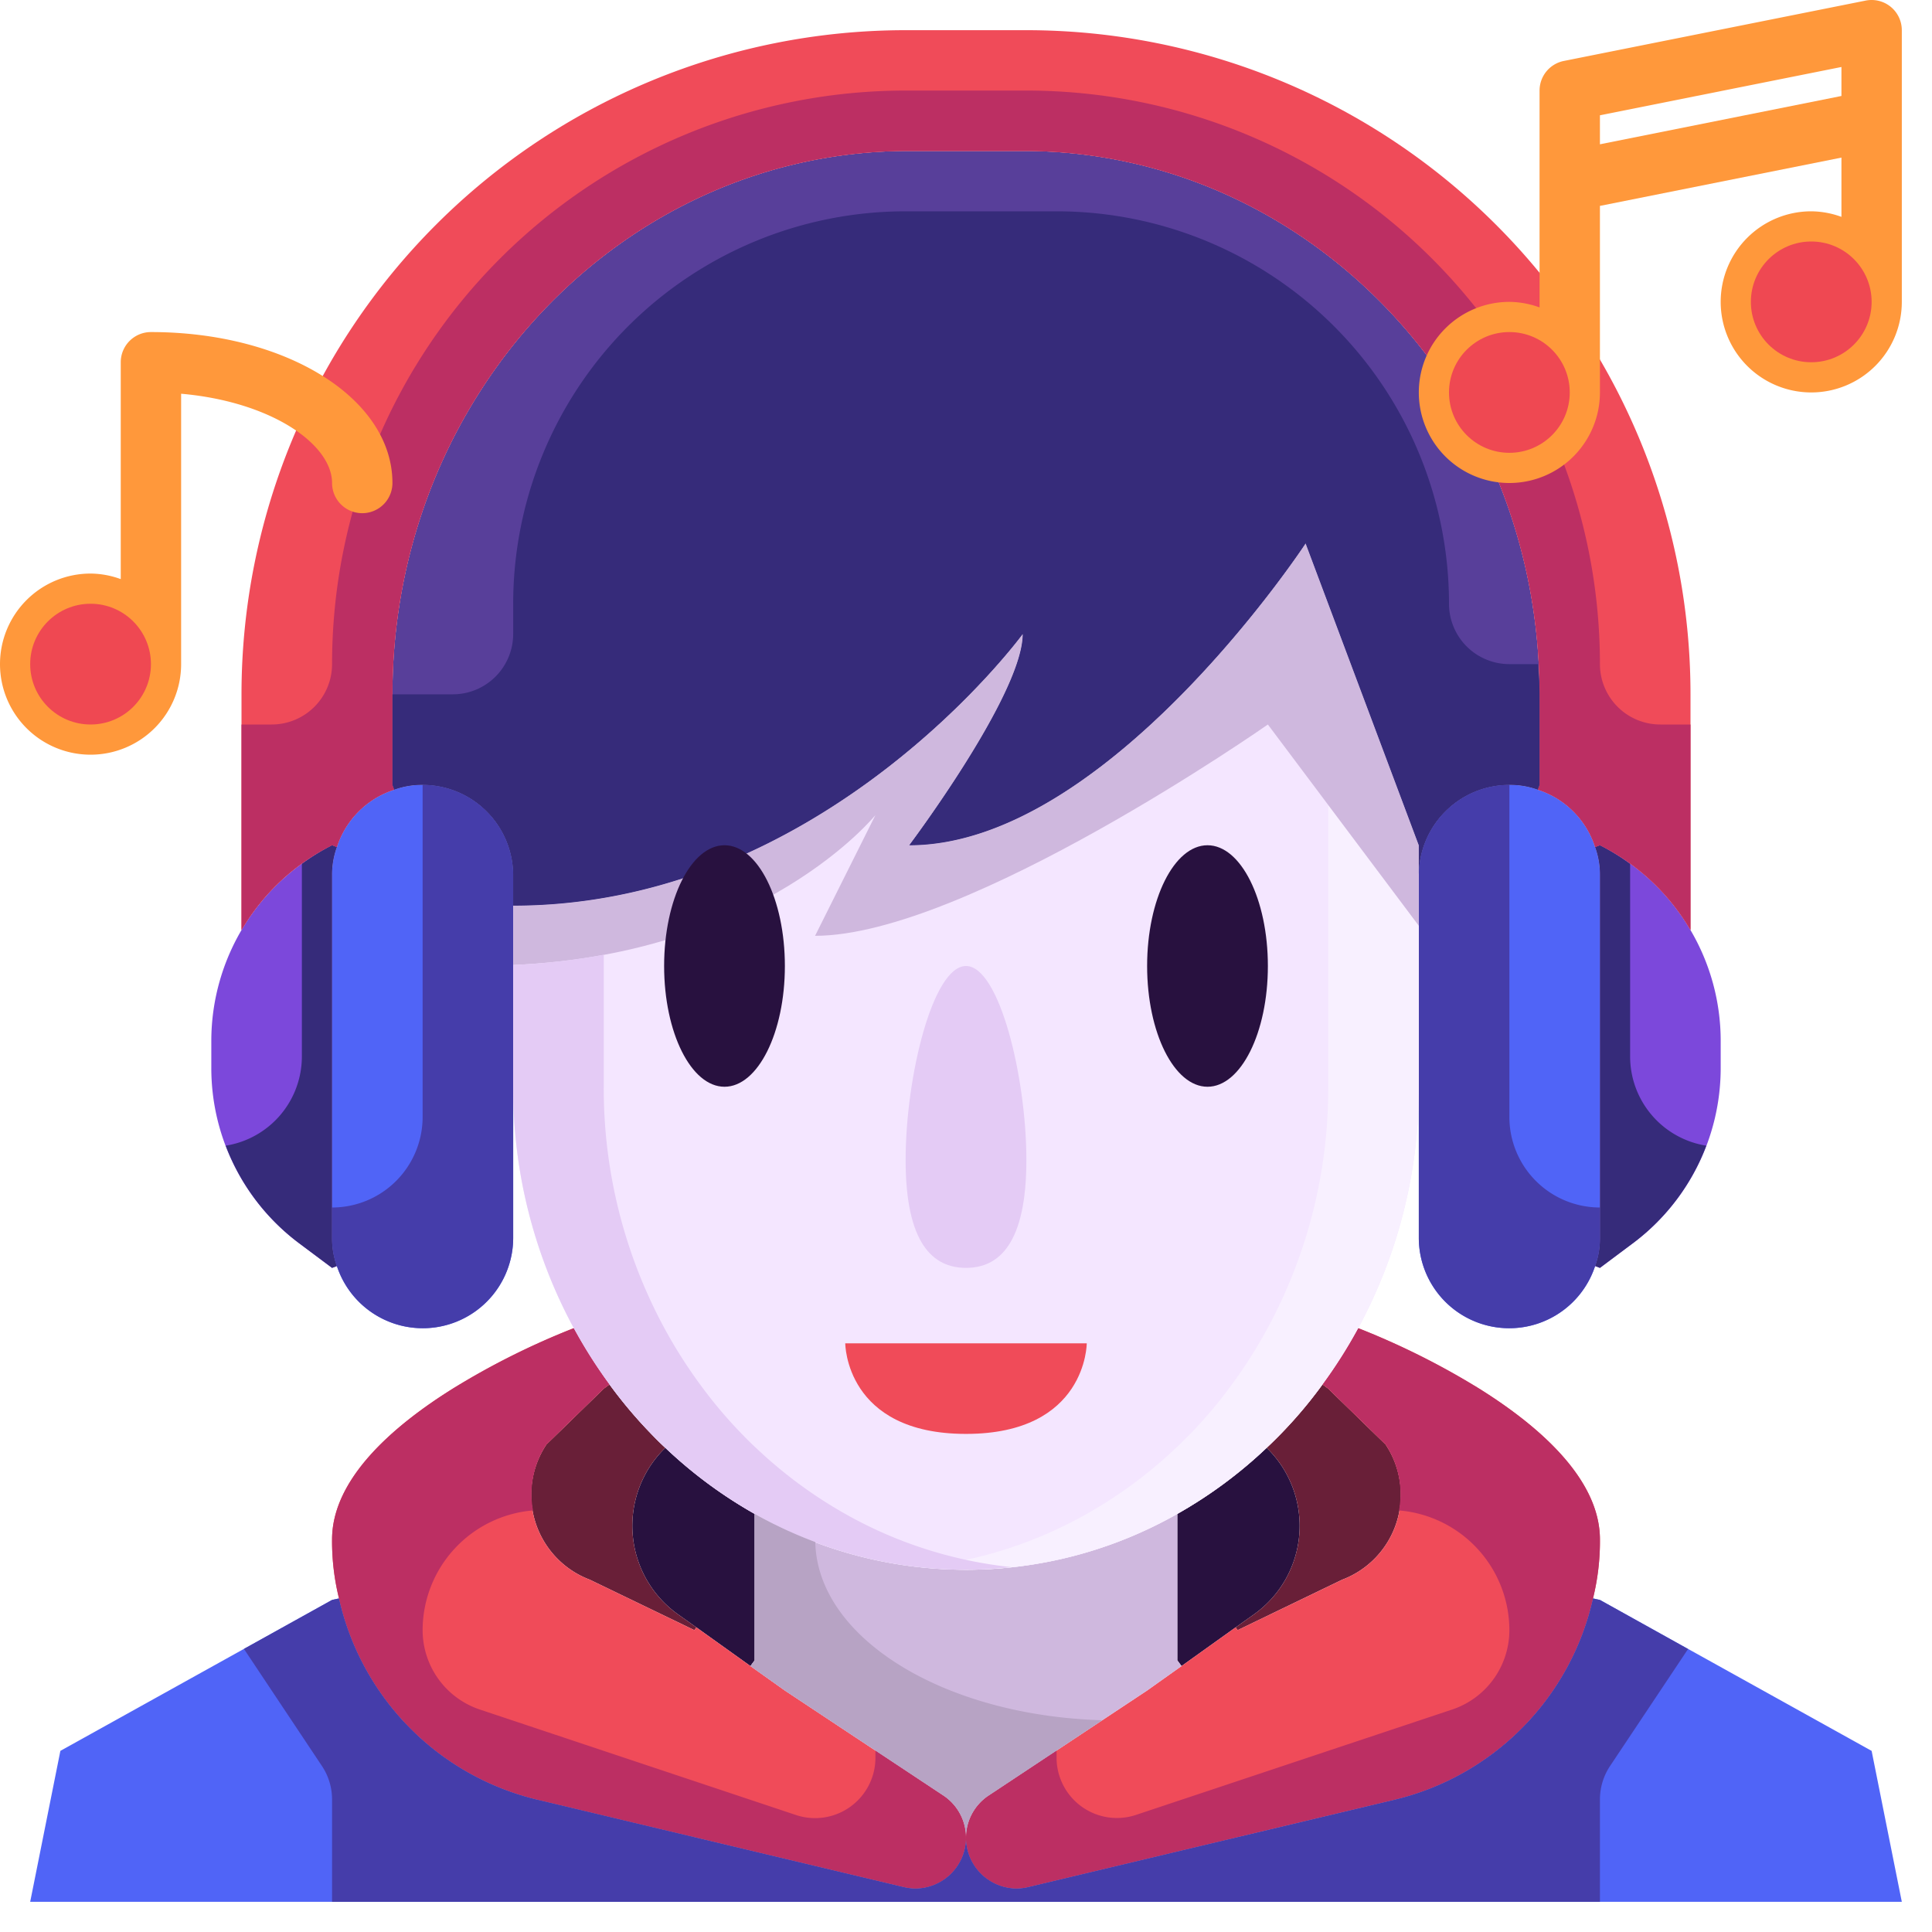 <svg height="512" viewBox="0 0 64 64" width="512" xmlns="http://www.w3.org/2000/svg"><g id="_27-listen" data-name="27-listen"><path d="m62 58-9-5-.23-.05a8.847 8.847 0 0 1 -6.58 6.67l-12.12 2.89a1.737 1.737 0 0 1 -.39.05 1.686 1.686 0 0 1 -1.68-1.69 1.686 1.686 0 0 1 -1.68 1.69 1.737 1.737 0 0 1 -.39-.05l-12.12-2.89a8.847 8.847 0 0 1 -6.58-6.67l-.23.05-9 5-1 5h62z" fill="#5064f7"/><path d="m25 50.15v4.85l-.14.19-1.79-1.28-.62-.44a3.6 3.6 0 0 1 -.45-5.47l.04-.04a15.017 15.017 0 0 0 2.96 2.19z" fill="#28113f"/><path d="m41.55 53.47-.62.44-1.79 1.28-.14-.19v-4.85a15.017 15.017 0 0 0 2.96-2.19l.04.04a3.6 3.6 0 0 1 -.45 5.47z" fill="#28113f"/><path d="m22 48a3.6 3.6 0 0 0 .45 5.47l.62.44-.07.09-3.46-1.67a3.006 3.006 0 0 1 -1.44-4.48l1.9-1.85.19-.14a15.361 15.361 0 0 0 1.21 1.46c.21.22.42.44.64.64z" fill="#691f38"/><path d="m44.46 52.33-3.46 1.67-.07-.09.62-.44a3.6 3.6 0 0 0 .45-5.47l-.04-.04a14.794 14.794 0 0 0 1.85-2.1l.19.14 1.9 1.85a3.006 3.006 0 0 1 -1.44 4.48z" fill="#691f38"/><path d="m23.07 53.91 1.79 1.28 1.14.81 5.28 3.5a1.681 1.681 0 0 1 -.96 3.06 1.737 1.737 0 0 1 -.39-.05l-12.12-2.89a8.847 8.847 0 0 1 -6.58-6.67 7.886 7.886 0 0 1 -.23-1.95c0-2 2-3.75 4-5a25.249 25.249 0 0 1 4-2h.01a16.241 16.241 0 0 0 1.18 1.86l-.19.14-1.9 1.85a3.006 3.006 0 0 0 1.44 4.48l3.46 1.67z" fill="#f04b59"/><path d="m41 54 3.46-1.67a3.006 3.006 0 0 0 1.44-4.48l-1.9-1.85-.19-.14a16.241 16.241 0 0 0 1.18-1.86h.01a25.249 25.249 0 0 1 4 2c2 1.25 4 3 4 5a7.886 7.886 0 0 1 -.23 1.95 8.847 8.847 0 0 1 -6.58 6.67l-12.12 2.89a1.737 1.737 0 0 1 -.39.05 1.681 1.681 0 0 1 -.96-3.06l5.28-3.5 1.14-.81 1.79-1.28z" fill="#f04b59"/><path d="m47 28-3.75-10s-6.56 10-13.13 10c0 0 3.76-5 3.76-7 0 0-6.57 9-16.88 9v-1a3 3 0 0 0 -3-3 2.653 2.653 0 0 0 -.94.16l-.06-.16v-3c0-9.94 7.66-18 17.1-18h3.8c9.44 0 17.1 8.06 17.1 18v3l-.06.16a2.653 2.653 0 0 0 -.94-.16 3 3 0 0 0 -3 3z" fill="#583f9a"/><path d="m11 41a2.653 2.653 0 0 0 .16.94l-.16.06-1.11-.83a7.241 7.241 0 0 1 -2.89-5.79v-.91a7.26 7.26 0 0 1 4-6.47l.16.06a2.653 2.653 0 0 0 -.16.94z" fill="#7c48db"/><path d="m56 30.81a7.231 7.231 0 0 1 1 3.66v.91a7.241 7.241 0 0 1 -2.89 5.79l-1.11.83-.16-.06a2.653 2.653 0 0 0 .16-.94v-12a2.653 2.653 0 0 0 -.16-.94l.16-.06a7.208 7.208 0 0 1 3 2.81z" fill="#7c48db"/><path d="m56 23v7.81a7.208 7.208 0 0 0 -3-2.81l-.16.06a2.937 2.937 0 0 0 -1.9-1.9l.06-.16v-3c0-9.94-7.66-18-17.1-18h-3.8c-9.44 0-17.1 8.06-17.1 18v3l.06.16a2.937 2.937 0 0 0 -1.9 1.9l-.16-.06a7.208 7.208 0 0 0 -3 2.81v-7.81a22 22 0 0 1 22-22h4a22 22 0 0 1 22 22z" fill="#f04b59"/><path d="m53 29v12a2.653 2.653 0 0 1 -.16.94 2.995 2.995 0 0 1 -5.84-.94v-12a3 3 0 0 1 3-3 2.653 2.653 0 0 1 .94.16 2.937 2.937 0 0 1 1.9 1.9 2.653 2.653 0 0 1 .16.94z" fill="#5064f7"/><path d="m17 30v11a2.995 2.995 0 0 1 -5.84.94 2.653 2.653 0 0 1 -.16-.94v-12a2.653 2.653 0 0 1 .16-.94 2.937 2.937 0 0 1 1.9-1.9 2.653 2.653 0 0 1 .94-.16 3 3 0 0 1 3 3z" fill="#5064f7"/><path d="m32.72 59.5a1.675 1.675 0 0 0 -.72 1.37 1.675 1.675 0 0 0 -.72-1.37l-5.28-3.5-1.14-.81.14-.19v-4.85a14.168 14.168 0 0 0 14 0v4.85l.14.19-1.14.81z" fill="#cfb8de"/><path d="m30.12 28c6.57 0 13.13-10 13.13-10l3.75 10v8a16.682 16.682 0 0 1 -2.01 8 16.241 16.241 0 0 1 -1.18 1.86 14.794 14.794 0 0 1 -1.85 2.1 15.017 15.017 0 0 1 -2.96 2.19 14.168 14.168 0 0 1 -14 0 15.017 15.017 0 0 1 -2.96-2.19c-.22-.2-.43-.42-.64-.64a15.361 15.361 0 0 1 -1.21-1.46 16.241 16.241 0 0 1 -1.18-1.86 16.682 16.682 0 0 1 -2.01-8v-6c10.31 0 16.88-9 16.88-9 0 2-3.76 7-3.76 7z" fill="#f4e6ff"/><path d="m50 37v-11a3 3 0 0 0 -3 3v12a2.995 2.995 0 0 0 5.84.94 2.653 2.653 0 0 0 .16-.94v-1a3 3 0 0 1 -3-3z" fill="#453daa"/><path d="m54 35v-6.383a7.313 7.313 0 0 0 -1-.617l-.16.06a2.653 2.653 0 0 1 .16.94v12a2.653 2.653 0 0 1 -.16.94l.16.06 1.11-.83a7.245 7.245 0 0 0 2.413-3.218 2.993 2.993 0 0 1 -2.523-2.952z" fill="#362b7a"/><path d="m14 37v-11a3 3 0 0 1 3 3v12a2.995 2.995 0 0 1 -5.84.94 2.653 2.653 0 0 1 -.16-.94v-1a3 3 0 0 0 3-3z" fill="#453daa"/><path d="m10 35v-6.383a7.313 7.313 0 0 1 1-.617l.16.06a2.653 2.653 0 0 0 -.16.94v12a2.653 2.653 0 0 0 .16.94l-.16.06-1.11-.83a7.245 7.245 0 0 1 -2.413-3.218 2.993 2.993 0 0 0 2.523-2.952z" fill="#362b7a"/><g fill="#bc2f63"><path d="m55 24a2 2 0 0 1 -2-2 19 19 0 0 0 -19-19h-4a19 19 0 0 0 -19 19 2 2 0 0 1 -2 2h-1v6.81a7.208 7.208 0 0 1 3-2.81l.16.06a2.937 2.937 0 0 1 1.9-1.9l-.06-.16v-3c0-9.94 7.66-18 17.1-18h3.8c9.44 0 17.1 8.06 17.1 18v3l-.06.16a2.937 2.937 0 0 1 1.9 1.9l.16-.06a7.208 7.208 0 0 1 3 2.81v-6.81z"/><path d="m31.28 59.5-2.28-1.511v.236a2 2 0 0 1 -2.632 1.9l-10.468-3.493a2.774 2.774 0 0 1 -1.9-2.632 3.986 3.986 0 0 1 3.657-3.965 2.976 2.976 0 0 1 .443-2.185l1.9-1.85.19-.14a16.241 16.241 0 0 1 -1.18-1.86h-.01a25.249 25.249 0 0 0 -4 2c-2 1.25-4 3-4 5a7.886 7.886 0 0 0 .23 1.95 8.847 8.847 0 0 0 6.58 6.67l12.12 2.89a1.737 1.737 0 0 0 .39.05 1.681 1.681 0 0 0 .96-3.06z"/><path d="m49 46a25.249 25.249 0 0 0 -4-2h-.01a16.241 16.241 0 0 1 -1.18 1.86l.19.14 1.9 1.85a2.976 2.976 0 0 1 .443 2.185 3.986 3.986 0 0 1 3.657 3.965 2.774 2.774 0 0 1 -1.9 2.632l-10.471 3.49a2 2 0 0 1 -2.629-1.897v-.236l-2.28 1.511a1.681 1.681 0 0 0 .96 3.06 1.737 1.737 0 0 0 .39-.05l12.12-2.89a8.847 8.847 0 0 0 6.58-6.67 7.886 7.886 0 0 0 .23-1.95c0-2-2-3.75-4-5z"/></g><path d="m44 36a16.682 16.682 0 0 1 -2.01 8 16.241 16.241 0 0 1 -1.18 1.86 14.794 14.794 0 0 1 -1.85 2.1 15.017 15.017 0 0 1 -2.96 2.19 14.218 14.218 0 0 1 -5.5 1.763 14.033 14.033 0 0 0 1.5.087 14.176 14.176 0 0 0 7-1.85 15.017 15.017 0 0 0 2.96-2.19 14.794 14.794 0 0 0 1.85-2.1 16.241 16.241 0 0 0 1.18-1.86 16.682 16.682 0 0 0 2.01-8v-5.333l-3-4z" fill="#f8f0ff"/><path d="m43.25 18s-6.56 10-13.13 10c0 0 3.76-5 3.76-7 0 0-6.57 9-16.88 9v1.966c8.287-.355 12-4.966 12-4.966l-2 4c5 0 15-7 15-7l2 2.667 3 4v-2.667z" fill="#cfb8de"/><path d="m25.04 47.96c-.22-.2-.43-.42-.64-.64a15.361 15.361 0 0 1 -1.21-1.46 16.241 16.241 0 0 1 -1.18-1.86 16.682 16.682 0 0 1 -2.01-8v-4.372a21.647 21.647 0 0 1 -3 .338v4.034a16.682 16.682 0 0 0 2.01 8 16.241 16.241 0 0 0 1.18 1.86 15.361 15.361 0 0 0 1.21 1.46c.21.22.42.44.64.64a15.017 15.017 0 0 0 2.96 2.19 14.176 14.176 0 0 0 7 1.85 14.033 14.033 0 0 0 1.5-.087 14.218 14.218 0 0 1 -5.5-1.763 15.017 15.017 0 0 1 -2.96-2.19z" fill="#e4cbf5"/><path d="m27.007 51.082a14.571 14.571 0 0 1 -2.007-.932v4.85l-.14.19 1.14.81 5.28 3.5a1.675 1.675 0 0 1 .72 1.37 1.675 1.675 0 0 1 .72-1.37l3.794-2.515c-5.254-.151-9.436-2.723-9.507-5.903z" fill="#b7a3c4"/><path d="m50 22a2 2 0 0 1 -2-2 13 13 0 0 0 -13-13h-5a13 13 0 0 0 -13 13v1a2 2 0 0 1 -2 2h-2v3l.06.16a2.653 2.653 0 0 1 .94-.16 3 3 0 0 1 3 3v1c10.31 0 16.88-9 16.88-9 0 2-3.76 7-3.76 7 6.57 0 13.13-10 13.13-10l3.75 10v1a3 3 0 0 1 3-3 2.653 2.653 0 0 1 .94.16l.06-.16v-3c0-.338-.031-.667-.048-1z" fill="#362b7a"/><path d="m34 38.429c0 2.761-.9 3.571-2 3.571s-2-.81-2-3.571.9-6.429 2-6.429 2 3.667 2 6.429z" fill="#e4cbf5"/><path d="m28 44.5h8s0 3-4 3-4-3-4-3z" fill="#f04b59"/><ellipse cx="40" cy="32" fill="#28113f" rx="2" ry="4"/><ellipse cx="24" cy="32" fill="#28113f" rx="2" ry="4"/><path d="m53.336 58.5 2.583-3.874-2.919-1.626-.23-.05a8.847 8.847 0 0 1 -6.58 6.67l-12.12 2.89a1.737 1.737 0 0 1 -.39.05 1.686 1.686 0 0 1 -1.68-1.69 1.686 1.686 0 0 1 -1.68 1.69 1.737 1.737 0 0 1 -.39-.05l-12.12-2.89a8.847 8.847 0 0 1 -6.58-6.67l-.23.05-2.919 1.622 2.583 3.878a2 2 0 0 1 .336 1.106v3.394h42v-3.394a2 2 0 0 1 .336-1.106z" fill="#453daa"/><path d="m62.634.227a1 1 0 0 0 -.834-.207l-10 2a1 1 0 0 0 -.8.98v7.184a2.966 2.966 0 0 0 -1-.184 3 3 0 1 0 3 3v-6.18l8-1.6v1.964a2.966 2.966 0 0 0 -1-.184 3 3 0 1 0 3 3v-9a1 1 0 0 0 -.366-.773zm-12.634 13.773a1 1 0 1 1 1-1 1 1 0 0 1 -1 1zm3-9.22v-.961l8-1.6v.96zm7 6.22a1 1 0 1 1 1-1 1 1 0 0 1 -1 1z" fill="#ff983b"/><path d="m5 11a1 1 0 0 0 -1 1v7.184a2.966 2.966 0 0 0 -1-.184 3 3 0 1 0 3 3v-8.957c2.992.263 5 1.676 5 2.957a1 1 0 0 0 2 0c0-2.8-3.514-5-8-5zm-2 12a1 1 0 1 1 1-1 1 1 0 0 1 -1 1z" fill="#ff983b"/><circle cx="3" cy="22" fill="#ef4852" r="2"/><circle cx="60" cy="10" fill="#ef4852" r="2"/><circle cx="50" cy="13" fill="#ef4852" r="2"/></g></svg>